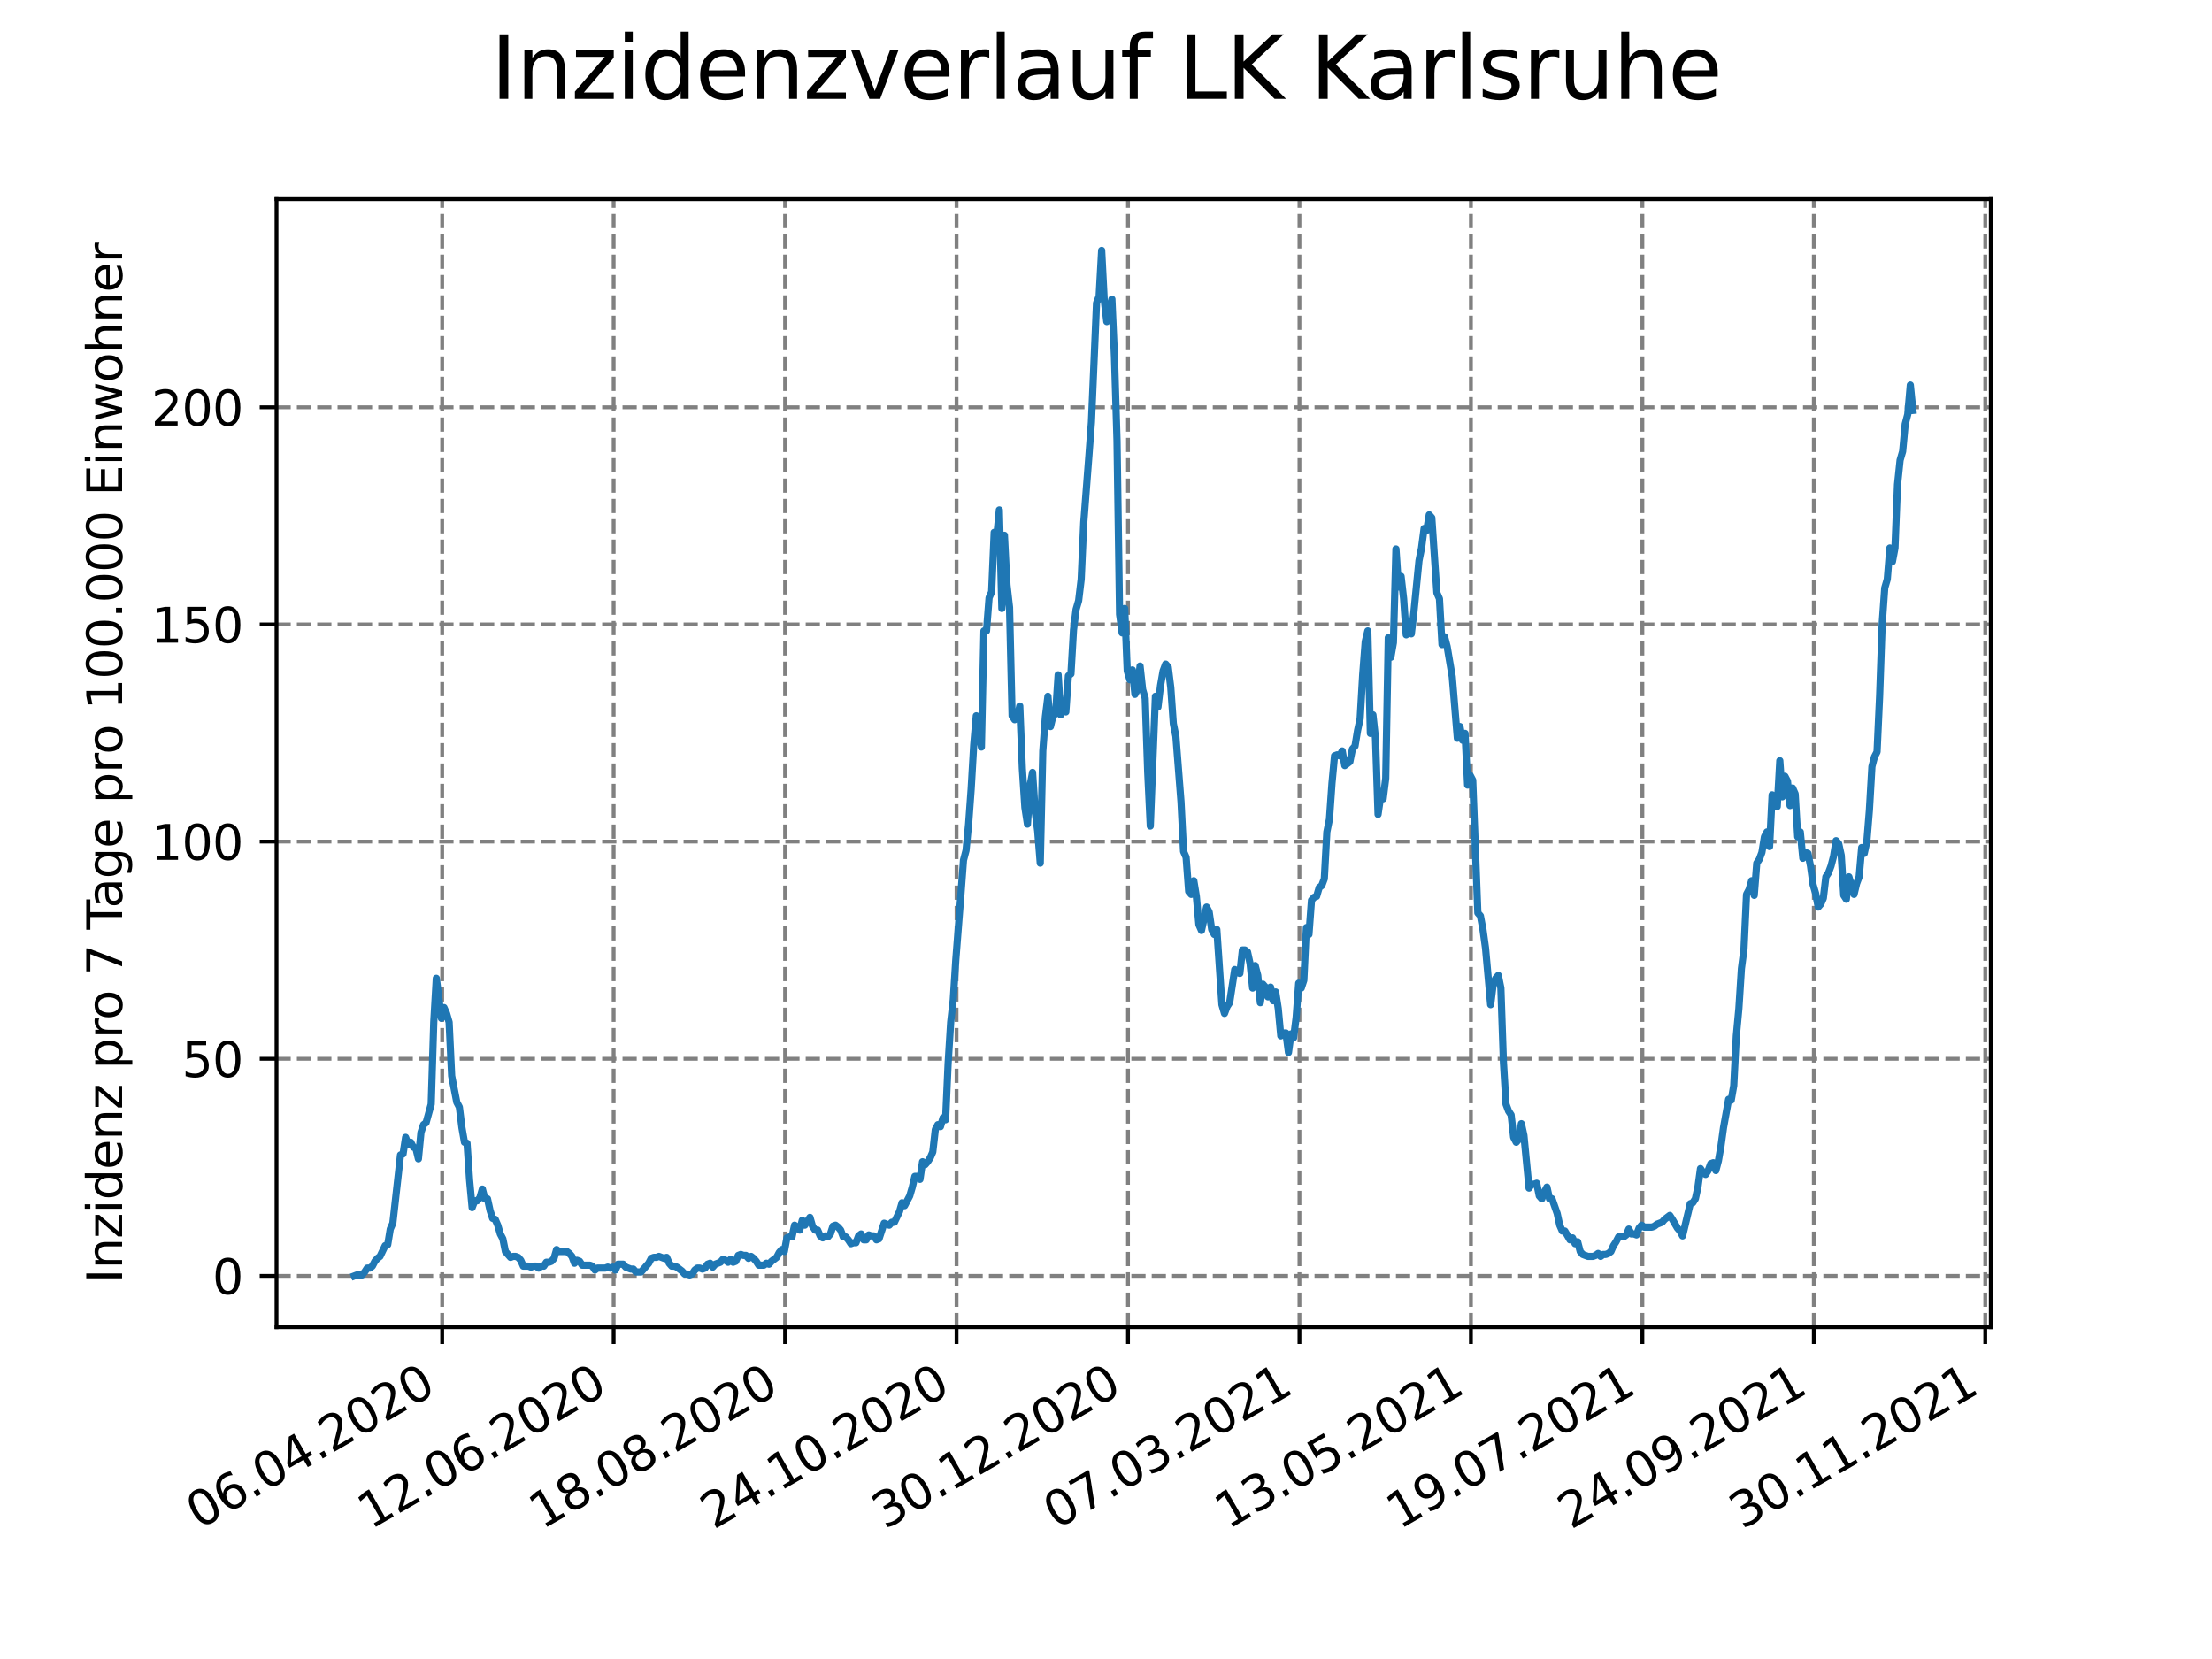 <?xml version="1.0" encoding="utf-8" standalone="no"?>
<!DOCTYPE svg PUBLIC "-//W3C//DTD SVG 1.1//EN"
  "http://www.w3.org/Graphics/SVG/1.1/DTD/svg11.dtd">
<svg height="345.6pt" version="1.1" viewBox="0 0 460.8 345.6" width="460.8pt" xmlns="http://www.w3.org/2000/svg" xmlns:xlink="http://www.w3.org/1999/xlink">
 <defs>
  <style type="text/css">*{stroke-linecap:butt;stroke-linejoin:round;}</style>
 </defs>
 <g id="figure_1">
  <g id="patch_1">
   <path d="M 0 345.6 
L 460.8 345.6 
L 460.8 0 
L 0 0 
z
" style="fill:#ffffff;"/>
  </g>
  <g id="axes_1">
   <g id="patch_2">
    <path d="M 57.6 276.48 
L 414.72 276.48 
L 414.72 41.472 
L 57.6 41.472 
z
" style="fill:#ffffff;"/>
   </g>
   <g id="matplotlib.axis_1">
    <g id="xtick_1">
     <g id="line2d_1">
      <path clip-path="url(#p8795c5d4c2)" d="M 92.113 276.48 
L 92.113 41.472 
" style="fill:none;stroke:#808080;stroke-dasharray:2.96,1.28;stroke-dashoffset:0;stroke-width:0.8;"/>
     </g>
     <g id="line2d_2">
      <defs>
       <path d="M 0 0 
L 0 3.5 
" id="m5d5e8dfdae" style="stroke:#000000;stroke-width:0.8;"/>
      </defs>
      <g>
       <use style="stroke:#000000;stroke-width:0.8;" x="92.113" xlink:href="#m5d5e8dfdae" y="276.48"/>
      </g>
     </g>
     <g id="text_1">
      <!-- 06.04.2020 -->
      <g transform="translate(41.488 318.689)rotate(-30)scale(0.1 -0.1)">
       <defs>
        <path d="M 2034 4250 
Q 1547 4250 1301 3770 
Q 1056 3291 1056 2328 
Q 1056 1369 1301 889 
Q 1547 409 2034 409 
Q 2525 409 2770 889 
Q 3016 1369 3016 2328 
Q 3016 3291 2770 3770 
Q 2525 4250 2034 4250 
z
M 2034 4750 
Q 2819 4750 3233 4129 
Q 3647 3509 3647 2328 
Q 3647 1150 3233 529 
Q 2819 -91 2034 -91 
Q 1250 -91 836 529 
Q 422 1150 422 2328 
Q 422 3509 836 4129 
Q 1250 4750 2034 4750 
z
" id="DejaVuSans-30" transform="scale(0.016)"/>
        <path d="M 2113 2584 
Q 1688 2584 1439 2293 
Q 1191 2003 1191 1497 
Q 1191 994 1439 701 
Q 1688 409 2113 409 
Q 2538 409 2786 701 
Q 3034 994 3034 1497 
Q 3034 2003 2786 2293 
Q 2538 2584 2113 2584 
z
M 3366 4563 
L 3366 3988 
Q 3128 4100 2886 4159 
Q 2644 4219 2406 4219 
Q 1781 4219 1451 3797 
Q 1122 3375 1075 2522 
Q 1259 2794 1537 2939 
Q 1816 3084 2150 3084 
Q 2853 3084 3261 2657 
Q 3669 2231 3669 1497 
Q 3669 778 3244 343 
Q 2819 -91 2113 -91 
Q 1303 -91 875 529 
Q 447 1150 447 2328 
Q 447 3434 972 4092 
Q 1497 4750 2381 4750 
Q 2619 4750 2861 4703 
Q 3103 4656 3366 4563 
z
" id="DejaVuSans-36" transform="scale(0.016)"/>
        <path d="M 684 794 
L 1344 794 
L 1344 0 
L 684 0 
L 684 794 
z
" id="DejaVuSans-2e" transform="scale(0.016)"/>
        <path d="M 2419 4116 
L 825 1625 
L 2419 1625 
L 2419 4116 
z
M 2253 4666 
L 3047 4666 
L 3047 1625 
L 3713 1625 
L 3713 1100 
L 3047 1100 
L 3047 0 
L 2419 0 
L 2419 1100 
L 313 1100 
L 313 1709 
L 2253 4666 
z
" id="DejaVuSans-34" transform="scale(0.016)"/>
        <path d="M 1228 531 
L 3431 531 
L 3431 0 
L 469 0 
L 469 531 
Q 828 903 1448 1529 
Q 2069 2156 2228 2338 
Q 2531 2678 2651 2914 
Q 2772 3150 2772 3378 
Q 2772 3750 2511 3984 
Q 2250 4219 1831 4219 
Q 1534 4219 1204 4116 
Q 875 4013 500 3803 
L 500 4441 
Q 881 4594 1212 4672 
Q 1544 4750 1819 4750 
Q 2544 4750 2975 4387 
Q 3406 4025 3406 3419 
Q 3406 3131 3298 2873 
Q 3191 2616 2906 2266 
Q 2828 2175 2409 1742 
Q 1991 1309 1228 531 
z
" id="DejaVuSans-32" transform="scale(0.016)"/>
       </defs>
       <use xlink:href="#DejaVuSans-30"/>
       <use x="63.623" xlink:href="#DejaVuSans-36"/>
       <use x="127.246" xlink:href="#DejaVuSans-2e"/>
       <use x="159.033" xlink:href="#DejaVuSans-30"/>
       <use x="222.656" xlink:href="#DejaVuSans-34"/>
       <use x="286.279" xlink:href="#DejaVuSans-2e"/>
       <use x="318.066" xlink:href="#DejaVuSans-32"/>
       <use x="381.689" xlink:href="#DejaVuSans-30"/>
       <use x="445.312" xlink:href="#DejaVuSans-32"/>
       <use x="508.936" xlink:href="#DejaVuSans-30"/>
      </g>
     </g>
    </g>
    <g id="xtick_2">
     <g id="line2d_3">
      <path clip-path="url(#p8795c5d4c2)" d="M 127.831 276.48 
L 127.831 41.472 
" style="fill:none;stroke:#808080;stroke-dasharray:2.96,1.28;stroke-dashoffset:0;stroke-width:0.8;"/>
     </g>
     <g id="line2d_4">
      <g>
       <use style="stroke:#000000;stroke-width:0.8;" x="127.831" xlink:href="#m5d5e8dfdae" y="276.48"/>
      </g>
     </g>
     <g id="text_2">
      <!-- 12.06.2020 -->
      <g transform="translate(77.206 318.689)rotate(-30)scale(0.1 -0.1)">
       <defs>
        <path d="M 794 531 
L 1825 531 
L 1825 4091 
L 703 3866 
L 703 4441 
L 1819 4666 
L 2450 4666 
L 2450 531 
L 3481 531 
L 3481 0 
L 794 0 
L 794 531 
z
" id="DejaVuSans-31" transform="scale(0.016)"/>
       </defs>
       <use xlink:href="#DejaVuSans-31"/>
       <use x="63.623" xlink:href="#DejaVuSans-32"/>
       <use x="127.246" xlink:href="#DejaVuSans-2e"/>
       <use x="159.033" xlink:href="#DejaVuSans-30"/>
       <use x="222.656" xlink:href="#DejaVuSans-36"/>
       <use x="286.279" xlink:href="#DejaVuSans-2e"/>
       <use x="318.066" xlink:href="#DejaVuSans-32"/>
       <use x="381.689" xlink:href="#DejaVuSans-30"/>
       <use x="445.312" xlink:href="#DejaVuSans-32"/>
       <use x="508.936" xlink:href="#DejaVuSans-30"/>
      </g>
     </g>
    </g>
    <g id="xtick_3">
     <g id="line2d_5">
      <path clip-path="url(#p8795c5d4c2)" d="M 163.548 276.48 
L 163.548 41.472 
" style="fill:none;stroke:#808080;stroke-dasharray:2.96,1.28;stroke-dashoffset:0;stroke-width:0.8;"/>
     </g>
     <g id="line2d_6">
      <g>
       <use style="stroke:#000000;stroke-width:0.8;" x="163.548" xlink:href="#m5d5e8dfdae" y="276.48"/>
      </g>
     </g>
     <g id="text_3">
      <!-- 18.08.2020 -->
      <g transform="translate(112.923 318.689)rotate(-30)scale(0.1 -0.1)">
       <defs>
        <path d="M 2034 2216 
Q 1584 2216 1326 1975 
Q 1069 1734 1069 1313 
Q 1069 891 1326 650 
Q 1584 409 2034 409 
Q 2484 409 2743 651 
Q 3003 894 3003 1313 
Q 3003 1734 2745 1975 
Q 2488 2216 2034 2216 
z
M 1403 2484 
Q 997 2584 770 2862 
Q 544 3141 544 3541 
Q 544 4100 942 4425 
Q 1341 4750 2034 4750 
Q 2731 4750 3128 4425 
Q 3525 4100 3525 3541 
Q 3525 3141 3298 2862 
Q 3072 2584 2669 2484 
Q 3125 2378 3379 2068 
Q 3634 1759 3634 1313 
Q 3634 634 3220 271 
Q 2806 -91 2034 -91 
Q 1263 -91 848 271 
Q 434 634 434 1313 
Q 434 1759 690 2068 
Q 947 2378 1403 2484 
z
M 1172 3481 
Q 1172 3119 1398 2916 
Q 1625 2713 2034 2713 
Q 2441 2713 2670 2916 
Q 2900 3119 2900 3481 
Q 2900 3844 2670 4047 
Q 2441 4250 2034 4250 
Q 1625 4250 1398 4047 
Q 1172 3844 1172 3481 
z
" id="DejaVuSans-38" transform="scale(0.016)"/>
       </defs>
       <use xlink:href="#DejaVuSans-31"/>
       <use x="63.623" xlink:href="#DejaVuSans-38"/>
       <use x="127.246" xlink:href="#DejaVuSans-2e"/>
       <use x="159.033" xlink:href="#DejaVuSans-30"/>
       <use x="222.656" xlink:href="#DejaVuSans-38"/>
       <use x="286.279" xlink:href="#DejaVuSans-2e"/>
       <use x="318.066" xlink:href="#DejaVuSans-32"/>
       <use x="381.689" xlink:href="#DejaVuSans-30"/>
       <use x="445.312" xlink:href="#DejaVuSans-32"/>
       <use x="508.936" xlink:href="#DejaVuSans-30"/>
      </g>
     </g>
    </g>
    <g id="xtick_4">
     <g id="line2d_7">
      <path clip-path="url(#p8795c5d4c2)" d="M 199.265 276.48 
L 199.265 41.472 
" style="fill:none;stroke:#808080;stroke-dasharray:2.96,1.28;stroke-dashoffset:0;stroke-width:0.8;"/>
     </g>
     <g id="line2d_8">
      <g>
       <use style="stroke:#000000;stroke-width:0.8;" x="199.265" xlink:href="#m5d5e8dfdae" y="276.48"/>
      </g>
     </g>
     <g id="text_4">
      <!-- 24.10.2020 -->
      <g transform="translate(148.64 318.689)rotate(-30)scale(0.1 -0.1)">
       <use xlink:href="#DejaVuSans-32"/>
       <use x="63.623" xlink:href="#DejaVuSans-34"/>
       <use x="127.246" xlink:href="#DejaVuSans-2e"/>
       <use x="159.033" xlink:href="#DejaVuSans-31"/>
       <use x="222.656" xlink:href="#DejaVuSans-30"/>
       <use x="286.279" xlink:href="#DejaVuSans-2e"/>
       <use x="318.066" xlink:href="#DejaVuSans-32"/>
       <use x="381.689" xlink:href="#DejaVuSans-30"/>
       <use x="445.312" xlink:href="#DejaVuSans-32"/>
       <use x="508.936" xlink:href="#DejaVuSans-30"/>
      </g>
     </g>
    </g>
    <g id="xtick_5">
     <g id="line2d_9">
      <path clip-path="url(#p8795c5d4c2)" d="M 234.983 276.48 
L 234.983 41.472 
" style="fill:none;stroke:#808080;stroke-dasharray:2.96,1.28;stroke-dashoffset:0;stroke-width:0.8;"/>
     </g>
     <g id="line2d_10">
      <g>
       <use style="stroke:#000000;stroke-width:0.8;" x="234.983" xlink:href="#m5d5e8dfdae" y="276.48"/>
      </g>
     </g>
     <g id="text_5">
      <!-- 30.12.2020 -->
      <g transform="translate(184.358 318.689)rotate(-30)scale(0.1 -0.1)">
       <defs>
        <path d="M 2597 2516 
Q 3050 2419 3304 2112 
Q 3559 1806 3559 1356 
Q 3559 666 3084 287 
Q 2609 -91 1734 -91 
Q 1441 -91 1130 -33 
Q 819 25 488 141 
L 488 750 
Q 750 597 1062 519 
Q 1375 441 1716 441 
Q 2309 441 2620 675 
Q 2931 909 2931 1356 
Q 2931 1769 2642 2001 
Q 2353 2234 1838 2234 
L 1294 2234 
L 1294 2753 
L 1863 2753 
Q 2328 2753 2575 2939 
Q 2822 3125 2822 3475 
Q 2822 3834 2567 4026 
Q 2313 4219 1838 4219 
Q 1578 4219 1281 4162 
Q 984 4106 628 3988 
L 628 4550 
Q 988 4650 1302 4700 
Q 1616 4750 1894 4750 
Q 2613 4750 3031 4423 
Q 3450 4097 3450 3541 
Q 3450 3153 3228 2886 
Q 3006 2619 2597 2516 
z
" id="DejaVuSans-33" transform="scale(0.016)"/>
       </defs>
       <use xlink:href="#DejaVuSans-33"/>
       <use x="63.623" xlink:href="#DejaVuSans-30"/>
       <use x="127.246" xlink:href="#DejaVuSans-2e"/>
       <use x="159.033" xlink:href="#DejaVuSans-31"/>
       <use x="222.656" xlink:href="#DejaVuSans-32"/>
       <use x="286.279" xlink:href="#DejaVuSans-2e"/>
       <use x="318.066" xlink:href="#DejaVuSans-32"/>
       <use x="381.689" xlink:href="#DejaVuSans-30"/>
       <use x="445.312" xlink:href="#DejaVuSans-32"/>
       <use x="508.936" xlink:href="#DejaVuSans-30"/>
      </g>
     </g>
    </g>
    <g id="xtick_6">
     <g id="line2d_11">
      <path clip-path="url(#p8795c5d4c2)" d="M 270.7 276.48 
L 270.7 41.472 
" style="fill:none;stroke:#808080;stroke-dasharray:2.96,1.28;stroke-dashoffset:0;stroke-width:0.8;"/>
     </g>
     <g id="line2d_12">
      <g>
       <use style="stroke:#000000;stroke-width:0.8;" x="270.7" xlink:href="#m5d5e8dfdae" y="276.48"/>
      </g>
     </g>
     <g id="text_6">
      <!-- 07.03.2021 -->
      <g transform="translate(220.075 318.689)rotate(-30)scale(0.1 -0.1)">
       <defs>
        <path d="M 525 4666 
L 3525 4666 
L 3525 4397 
L 1831 0 
L 1172 0 
L 2766 4134 
L 525 4134 
L 525 4666 
z
" id="DejaVuSans-37" transform="scale(0.016)"/>
       </defs>
       <use xlink:href="#DejaVuSans-30"/>
       <use x="63.623" xlink:href="#DejaVuSans-37"/>
       <use x="127.246" xlink:href="#DejaVuSans-2e"/>
       <use x="159.033" xlink:href="#DejaVuSans-30"/>
       <use x="222.656" xlink:href="#DejaVuSans-33"/>
       <use x="286.279" xlink:href="#DejaVuSans-2e"/>
       <use x="318.066" xlink:href="#DejaVuSans-32"/>
       <use x="381.689" xlink:href="#DejaVuSans-30"/>
       <use x="445.312" xlink:href="#DejaVuSans-32"/>
       <use x="508.936" xlink:href="#DejaVuSans-31"/>
      </g>
     </g>
    </g>
    <g id="xtick_7">
     <g id="line2d_13">
      <path clip-path="url(#p8795c5d4c2)" d="M 306.417 276.48 
L 306.417 41.472 
" style="fill:none;stroke:#808080;stroke-dasharray:2.96,1.28;stroke-dashoffset:0;stroke-width:0.8;"/>
     </g>
     <g id="line2d_14">
      <g>
       <use style="stroke:#000000;stroke-width:0.8;" x="306.417" xlink:href="#m5d5e8dfdae" y="276.48"/>
      </g>
     </g>
     <g id="text_7">
      <!-- 13.05.2021 -->
      <g transform="translate(255.792 318.689)rotate(-30)scale(0.1 -0.1)">
       <defs>
        <path d="M 691 4666 
L 3169 4666 
L 3169 4134 
L 1269 4134 
L 1269 2991 
Q 1406 3038 1543 3061 
Q 1681 3084 1819 3084 
Q 2600 3084 3056 2656 
Q 3513 2228 3513 1497 
Q 3513 744 3044 326 
Q 2575 -91 1722 -91 
Q 1428 -91 1123 -41 
Q 819 9 494 109 
L 494 744 
Q 775 591 1075 516 
Q 1375 441 1709 441 
Q 2250 441 2565 725 
Q 2881 1009 2881 1497 
Q 2881 1984 2565 2268 
Q 2250 2553 1709 2553 
Q 1456 2553 1204 2497 
Q 953 2441 691 2322 
L 691 4666 
z
" id="DejaVuSans-35" transform="scale(0.016)"/>
       </defs>
       <use xlink:href="#DejaVuSans-31"/>
       <use x="63.623" xlink:href="#DejaVuSans-33"/>
       <use x="127.246" xlink:href="#DejaVuSans-2e"/>
       <use x="159.033" xlink:href="#DejaVuSans-30"/>
       <use x="222.656" xlink:href="#DejaVuSans-35"/>
       <use x="286.279" xlink:href="#DejaVuSans-2e"/>
       <use x="318.066" xlink:href="#DejaVuSans-32"/>
       <use x="381.689" xlink:href="#DejaVuSans-30"/>
       <use x="445.312" xlink:href="#DejaVuSans-32"/>
       <use x="508.936" xlink:href="#DejaVuSans-31"/>
      </g>
     </g>
    </g>
    <g id="xtick_8">
     <g id="line2d_15">
      <path clip-path="url(#p8795c5d4c2)" d="M 342.135 276.48 
L 342.135 41.472 
" style="fill:none;stroke:#808080;stroke-dasharray:2.96,1.28;stroke-dashoffset:0;stroke-width:0.8;"/>
     </g>
     <g id="line2d_16">
      <g>
       <use style="stroke:#000000;stroke-width:0.8;" x="342.135" xlink:href="#m5d5e8dfdae" y="276.48"/>
      </g>
     </g>
     <g id="text_8">
      <!-- 19.07.2021 -->
      <g transform="translate(291.51 318.689)rotate(-30)scale(0.1 -0.1)">
       <defs>
        <path d="M 703 97 
L 703 672 
Q 941 559 1184 500 
Q 1428 441 1663 441 
Q 2288 441 2617 861 
Q 2947 1281 2994 2138 
Q 2813 1869 2534 1725 
Q 2256 1581 1919 1581 
Q 1219 1581 811 2004 
Q 403 2428 403 3163 
Q 403 3881 828 4315 
Q 1253 4750 1959 4750 
Q 2769 4750 3195 4129 
Q 3622 3509 3622 2328 
Q 3622 1225 3098 567 
Q 2575 -91 1691 -91 
Q 1453 -91 1209 -44 
Q 966 3 703 97 
z
M 1959 2075 
Q 2384 2075 2632 2365 
Q 2881 2656 2881 3163 
Q 2881 3666 2632 3958 
Q 2384 4250 1959 4250 
Q 1534 4250 1286 3958 
Q 1038 3666 1038 3163 
Q 1038 2656 1286 2365 
Q 1534 2075 1959 2075 
z
" id="DejaVuSans-39" transform="scale(0.016)"/>
       </defs>
       <use xlink:href="#DejaVuSans-31"/>
       <use x="63.623" xlink:href="#DejaVuSans-39"/>
       <use x="127.246" xlink:href="#DejaVuSans-2e"/>
       <use x="159.033" xlink:href="#DejaVuSans-30"/>
       <use x="222.656" xlink:href="#DejaVuSans-37"/>
       <use x="286.279" xlink:href="#DejaVuSans-2e"/>
       <use x="318.066" xlink:href="#DejaVuSans-32"/>
       <use x="381.689" xlink:href="#DejaVuSans-30"/>
       <use x="445.312" xlink:href="#DejaVuSans-32"/>
       <use x="508.936" xlink:href="#DejaVuSans-31"/>
      </g>
     </g>
    </g>
    <g id="xtick_9">
     <g id="line2d_17">
      <path clip-path="url(#p8795c5d4c2)" d="M 377.852 276.48 
L 377.852 41.472 
" style="fill:none;stroke:#808080;stroke-dasharray:2.96,1.28;stroke-dashoffset:0;stroke-width:0.8;"/>
     </g>
     <g id="line2d_18">
      <g>
       <use style="stroke:#000000;stroke-width:0.8;" x="377.852" xlink:href="#m5d5e8dfdae" y="276.48"/>
      </g>
     </g>
     <g id="text_9">
      <!-- 24.09.2021 -->
      <g transform="translate(327.227 318.689)rotate(-30)scale(0.1 -0.1)">
       <use xlink:href="#DejaVuSans-32"/>
       <use x="63.623" xlink:href="#DejaVuSans-34"/>
       <use x="127.246" xlink:href="#DejaVuSans-2e"/>
       <use x="159.033" xlink:href="#DejaVuSans-30"/>
       <use x="222.656" xlink:href="#DejaVuSans-39"/>
       <use x="286.279" xlink:href="#DejaVuSans-2e"/>
       <use x="318.066" xlink:href="#DejaVuSans-32"/>
       <use x="381.689" xlink:href="#DejaVuSans-30"/>
       <use x="445.312" xlink:href="#DejaVuSans-32"/>
       <use x="508.936" xlink:href="#DejaVuSans-31"/>
      </g>
     </g>
    </g>
    <g id="xtick_10">
     <g id="line2d_19">
      <path clip-path="url(#p8795c5d4c2)" d="M 413.569 276.48 
L 413.569 41.472 
" style="fill:none;stroke:#808080;stroke-dasharray:2.96,1.28;stroke-dashoffset:0;stroke-width:0.8;"/>
     </g>
     <g id="line2d_20">
      <g>
       <use style="stroke:#000000;stroke-width:0.8;" x="413.569" xlink:href="#m5d5e8dfdae" y="276.48"/>
      </g>
     </g>
     <g id="text_10">
      <!-- 30.11.2021 -->
      <g transform="translate(362.944 318.689)rotate(-30)scale(0.1 -0.1)">
       <use xlink:href="#DejaVuSans-33"/>
       <use x="63.623" xlink:href="#DejaVuSans-30"/>
       <use x="127.246" xlink:href="#DejaVuSans-2e"/>
       <use x="159.033" xlink:href="#DejaVuSans-31"/>
       <use x="222.656" xlink:href="#DejaVuSans-31"/>
       <use x="286.279" xlink:href="#DejaVuSans-2e"/>
       <use x="318.066" xlink:href="#DejaVuSans-32"/>
       <use x="381.689" xlink:href="#DejaVuSans-30"/>
       <use x="445.312" xlink:href="#DejaVuSans-32"/>
       <use x="508.936" xlink:href="#DejaVuSans-31"/>
      </g>
     </g>
    </g>
   </g>
   <g id="matplotlib.axis_2">
    <g id="ytick_1">
     <g id="line2d_21">
      <path clip-path="url(#p8795c5d4c2)" d="M 57.6 265.798 
L 414.72 265.798 
" style="fill:none;stroke:#808080;stroke-dasharray:2.96,1.28;stroke-dashoffset:0;stroke-width:0.8;"/>
     </g>
     <g id="line2d_22">
      <defs>
       <path d="M 0 0 
L -3.5 0 
" id="m67e1649c8e" style="stroke:#000000;stroke-width:0.8;"/>
      </defs>
      <g>
       <use style="stroke:#000000;stroke-width:0.8;" x="57.6" xlink:href="#m67e1649c8e" y="265.798"/>
      </g>
     </g>
     <g id="text_11">
      <!-- 0 -->
      <g transform="translate(44.237 269.597)scale(0.1 -0.1)">
       <use xlink:href="#DejaVuSans-30"/>
      </g>
     </g>
    </g>
    <g id="ytick_2">
     <g id="line2d_23">
      <path clip-path="url(#p8795c5d4c2)" d="M 57.6 220.559 
L 414.72 220.559 
" style="fill:none;stroke:#808080;stroke-dasharray:2.96,1.28;stroke-dashoffset:0;stroke-width:0.8;"/>
     </g>
     <g id="line2d_24">
      <g>
       <use style="stroke:#000000;stroke-width:0.8;" x="57.6" xlink:href="#m67e1649c8e" y="220.559"/>
      </g>
     </g>
     <g id="text_12">
      <!-- 50 -->
      <g transform="translate(37.875 224.358)scale(0.1 -0.1)">
       <use xlink:href="#DejaVuSans-35"/>
       <use x="63.623" xlink:href="#DejaVuSans-30"/>
      </g>
     </g>
    </g>
    <g id="ytick_3">
     <g id="line2d_25">
      <path clip-path="url(#p8795c5d4c2)" d="M 57.6 175.319 
L 414.72 175.319 
" style="fill:none;stroke:#808080;stroke-dasharray:2.96,1.28;stroke-dashoffset:0;stroke-width:0.8;"/>
     </g>
     <g id="line2d_26">
      <g>
       <use style="stroke:#000000;stroke-width:0.8;" x="57.6" xlink:href="#m67e1649c8e" y="175.319"/>
      </g>
     </g>
     <g id="text_13">
      <!-- 100 -->
      <g transform="translate(31.512 179.118)scale(0.1 -0.1)">
       <use xlink:href="#DejaVuSans-31"/>
       <use x="63.623" xlink:href="#DejaVuSans-30"/>
       <use x="127.246" xlink:href="#DejaVuSans-30"/>
      </g>
     </g>
    </g>
    <g id="ytick_4">
     <g id="line2d_27">
      <path clip-path="url(#p8795c5d4c2)" d="M 57.6 130.08 
L 414.72 130.08 
" style="fill:none;stroke:#808080;stroke-dasharray:2.96,1.28;stroke-dashoffset:0;stroke-width:0.8;"/>
     </g>
     <g id="line2d_28">
      <g>
       <use style="stroke:#000000;stroke-width:0.8;" x="57.6" xlink:href="#m67e1649c8e" y="130.08"/>
      </g>
     </g>
     <g id="text_14">
      <!-- 150 -->
      <g transform="translate(31.512 133.879)scale(0.1 -0.1)">
       <use xlink:href="#DejaVuSans-31"/>
       <use x="63.623" xlink:href="#DejaVuSans-35"/>
       <use x="127.246" xlink:href="#DejaVuSans-30"/>
      </g>
     </g>
    </g>
    <g id="ytick_5">
     <g id="line2d_29">
      <path clip-path="url(#p8795c5d4c2)" d="M 57.6 84.841 
L 414.72 84.841 
" style="fill:none;stroke:#808080;stroke-dasharray:2.96,1.28;stroke-dashoffset:0;stroke-width:0.8;"/>
     </g>
     <g id="line2d_30">
      <g>
       <use style="stroke:#000000;stroke-width:0.8;" x="57.6" xlink:href="#m67e1649c8e" y="84.841"/>
      </g>
     </g>
     <g id="text_15">
      <!-- 200 -->
      <g transform="translate(31.512 88.64)scale(0.1 -0.1)">
       <use xlink:href="#DejaVuSans-32"/>
       <use x="63.623" xlink:href="#DejaVuSans-30"/>
       <use x="127.246" xlink:href="#DejaVuSans-30"/>
      </g>
     </g>
    </g>
    <g id="text_16">
     <!-- Inzidenz pro 7 Tage pro 100.000 Einwohner -->
     <g transform="translate(25.433 267.301)rotate(-90)scale(0.1 -0.1)">
      <defs>
       <path d="M 628 4666 
L 1259 4666 
L 1259 0 
L 628 0 
L 628 4666 
z
" id="DejaVuSans-49" transform="scale(0.016)"/>
       <path d="M 3513 2113 
L 3513 0 
L 2938 0 
L 2938 2094 
Q 2938 2591 2744 2837 
Q 2550 3084 2163 3084 
Q 1697 3084 1428 2787 
Q 1159 2491 1159 1978 
L 1159 0 
L 581 0 
L 581 3500 
L 1159 3500 
L 1159 2956 
Q 1366 3272 1645 3428 
Q 1925 3584 2291 3584 
Q 2894 3584 3203 3211 
Q 3513 2838 3513 2113 
z
" id="DejaVuSans-6e" transform="scale(0.016)"/>
       <path d="M 353 3500 
L 3084 3500 
L 3084 2975 
L 922 459 
L 3084 459 
L 3084 0 
L 275 0 
L 275 525 
L 2438 3041 
L 353 3041 
L 353 3500 
z
" id="DejaVuSans-7a" transform="scale(0.016)"/>
       <path d="M 603 3500 
L 1178 3500 
L 1178 0 
L 603 0 
L 603 3500 
z
M 603 4863 
L 1178 4863 
L 1178 4134 
L 603 4134 
L 603 4863 
z
" id="DejaVuSans-69" transform="scale(0.016)"/>
       <path d="M 2906 2969 
L 2906 4863 
L 3481 4863 
L 3481 0 
L 2906 0 
L 2906 525 
Q 2725 213 2448 61 
Q 2172 -91 1784 -91 
Q 1150 -91 751 415 
Q 353 922 353 1747 
Q 353 2572 751 3078 
Q 1150 3584 1784 3584 
Q 2172 3584 2448 3432 
Q 2725 3281 2906 2969 
z
M 947 1747 
Q 947 1113 1208 752 
Q 1469 391 1925 391 
Q 2381 391 2643 752 
Q 2906 1113 2906 1747 
Q 2906 2381 2643 2742 
Q 2381 3103 1925 3103 
Q 1469 3103 1208 2742 
Q 947 2381 947 1747 
z
" id="DejaVuSans-64" transform="scale(0.016)"/>
       <path d="M 3597 1894 
L 3597 1613 
L 953 1613 
Q 991 1019 1311 708 
Q 1631 397 2203 397 
Q 2534 397 2845 478 
Q 3156 559 3463 722 
L 3463 178 
Q 3153 47 2828 -22 
Q 2503 -91 2169 -91 
Q 1331 -91 842 396 
Q 353 884 353 1716 
Q 353 2575 817 3079 
Q 1281 3584 2069 3584 
Q 2775 3584 3186 3129 
Q 3597 2675 3597 1894 
z
M 3022 2063 
Q 3016 2534 2758 2815 
Q 2500 3097 2075 3097 
Q 1594 3097 1305 2825 
Q 1016 2553 972 2059 
L 3022 2063 
z
" id="DejaVuSans-65" transform="scale(0.016)"/>
       <path id="DejaVuSans-20" transform="scale(0.016)"/>
       <path d="M 1159 525 
L 1159 -1331 
L 581 -1331 
L 581 3500 
L 1159 3500 
L 1159 2969 
Q 1341 3281 1617 3432 
Q 1894 3584 2278 3584 
Q 2916 3584 3314 3078 
Q 3713 2572 3713 1747 
Q 3713 922 3314 415 
Q 2916 -91 2278 -91 
Q 1894 -91 1617 61 
Q 1341 213 1159 525 
z
M 3116 1747 
Q 3116 2381 2855 2742 
Q 2594 3103 2138 3103 
Q 1681 3103 1420 2742 
Q 1159 2381 1159 1747 
Q 1159 1113 1420 752 
Q 1681 391 2138 391 
Q 2594 391 2855 752 
Q 3116 1113 3116 1747 
z
" id="DejaVuSans-70" transform="scale(0.016)"/>
       <path d="M 2631 2963 
Q 2534 3019 2420 3045 
Q 2306 3072 2169 3072 
Q 1681 3072 1420 2755 
Q 1159 2438 1159 1844 
L 1159 0 
L 581 0 
L 581 3500 
L 1159 3500 
L 1159 2956 
Q 1341 3275 1631 3429 
Q 1922 3584 2338 3584 
Q 2397 3584 2469 3576 
Q 2541 3569 2628 3553 
L 2631 2963 
z
" id="DejaVuSans-72" transform="scale(0.016)"/>
       <path d="M 1959 3097 
Q 1497 3097 1228 2736 
Q 959 2375 959 1747 
Q 959 1119 1226 758 
Q 1494 397 1959 397 
Q 2419 397 2687 759 
Q 2956 1122 2956 1747 
Q 2956 2369 2687 2733 
Q 2419 3097 1959 3097 
z
M 1959 3584 
Q 2709 3584 3137 3096 
Q 3566 2609 3566 1747 
Q 3566 888 3137 398 
Q 2709 -91 1959 -91 
Q 1206 -91 779 398 
Q 353 888 353 1747 
Q 353 2609 779 3096 
Q 1206 3584 1959 3584 
z
" id="DejaVuSans-6f" transform="scale(0.016)"/>
       <path d="M -19 4666 
L 3928 4666 
L 3928 4134 
L 2272 4134 
L 2272 0 
L 1638 0 
L 1638 4134 
L -19 4134 
L -19 4666 
z
" id="DejaVuSans-54" transform="scale(0.016)"/>
       <path d="M 2194 1759 
Q 1497 1759 1228 1600 
Q 959 1441 959 1056 
Q 959 750 1161 570 
Q 1363 391 1709 391 
Q 2188 391 2477 730 
Q 2766 1069 2766 1631 
L 2766 1759 
L 2194 1759 
z
M 3341 1997 
L 3341 0 
L 2766 0 
L 2766 531 
Q 2569 213 2275 61 
Q 1981 -91 1556 -91 
Q 1019 -91 701 211 
Q 384 513 384 1019 
Q 384 1609 779 1909 
Q 1175 2209 1959 2209 
L 2766 2209 
L 2766 2266 
Q 2766 2663 2505 2880 
Q 2244 3097 1772 3097 
Q 1472 3097 1187 3025 
Q 903 2953 641 2809 
L 641 3341 
Q 956 3463 1253 3523 
Q 1550 3584 1831 3584 
Q 2591 3584 2966 3190 
Q 3341 2797 3341 1997 
z
" id="DejaVuSans-61" transform="scale(0.016)"/>
       <path d="M 2906 1791 
Q 2906 2416 2648 2759 
Q 2391 3103 1925 3103 
Q 1463 3103 1205 2759 
Q 947 2416 947 1791 
Q 947 1169 1205 825 
Q 1463 481 1925 481 
Q 2391 481 2648 825 
Q 2906 1169 2906 1791 
z
M 3481 434 
Q 3481 -459 3084 -895 
Q 2688 -1331 1869 -1331 
Q 1566 -1331 1297 -1286 
Q 1028 -1241 775 -1147 
L 775 -588 
Q 1028 -725 1275 -790 
Q 1522 -856 1778 -856 
Q 2344 -856 2625 -561 
Q 2906 -266 2906 331 
L 2906 616 
Q 2728 306 2450 153 
Q 2172 0 1784 0 
Q 1141 0 747 490 
Q 353 981 353 1791 
Q 353 2603 747 3093 
Q 1141 3584 1784 3584 
Q 2172 3584 2450 3431 
Q 2728 3278 2906 2969 
L 2906 3500 
L 3481 3500 
L 3481 434 
z
" id="DejaVuSans-67" transform="scale(0.016)"/>
       <path d="M 628 4666 
L 3578 4666 
L 3578 4134 
L 1259 4134 
L 1259 2753 
L 3481 2753 
L 3481 2222 
L 1259 2222 
L 1259 531 
L 3634 531 
L 3634 0 
L 628 0 
L 628 4666 
z
" id="DejaVuSans-45" transform="scale(0.016)"/>
       <path d="M 269 3500 
L 844 3500 
L 1563 769 
L 2278 3500 
L 2956 3500 
L 3675 769 
L 4391 3500 
L 4966 3500 
L 4050 0 
L 3372 0 
L 2619 2869 
L 1863 0 
L 1184 0 
L 269 3500 
z
" id="DejaVuSans-77" transform="scale(0.016)"/>
       <path d="M 3513 2113 
L 3513 0 
L 2938 0 
L 2938 2094 
Q 2938 2591 2744 2837 
Q 2550 3084 2163 3084 
Q 1697 3084 1428 2787 
Q 1159 2491 1159 1978 
L 1159 0 
L 581 0 
L 581 4863 
L 1159 4863 
L 1159 2956 
Q 1366 3272 1645 3428 
Q 1925 3584 2291 3584 
Q 2894 3584 3203 3211 
Q 3513 2838 3513 2113 
z
" id="DejaVuSans-68" transform="scale(0.016)"/>
      </defs>
      <use xlink:href="#DejaVuSans-49"/>
      <use x="29.492" xlink:href="#DejaVuSans-6e"/>
      <use x="92.871" xlink:href="#DejaVuSans-7a"/>
      <use x="145.361" xlink:href="#DejaVuSans-69"/>
      <use x="173.145" xlink:href="#DejaVuSans-64"/>
      <use x="236.621" xlink:href="#DejaVuSans-65"/>
      <use x="298.145" xlink:href="#DejaVuSans-6e"/>
      <use x="361.523" xlink:href="#DejaVuSans-7a"/>
      <use x="414.014" xlink:href="#DejaVuSans-20"/>
      <use x="445.801" xlink:href="#DejaVuSans-70"/>
      <use x="509.277" xlink:href="#DejaVuSans-72"/>
      <use x="548.141" xlink:href="#DejaVuSans-6f"/>
      <use x="609.322" xlink:href="#DejaVuSans-20"/>
      <use x="641.109" xlink:href="#DejaVuSans-37"/>
      <use x="704.732" xlink:href="#DejaVuSans-20"/>
      <use x="736.52" xlink:href="#DejaVuSans-54"/>
      <use x="781.104" xlink:href="#DejaVuSans-61"/>
      <use x="842.383" xlink:href="#DejaVuSans-67"/>
      <use x="905.859" xlink:href="#DejaVuSans-65"/>
      <use x="967.383" xlink:href="#DejaVuSans-20"/>
      <use x="999.17" xlink:href="#DejaVuSans-70"/>
      <use x="1062.646" xlink:href="#DejaVuSans-72"/>
      <use x="1101.51" xlink:href="#DejaVuSans-6f"/>
      <use x="1162.691" xlink:href="#DejaVuSans-20"/>
      <use x="1194.479" xlink:href="#DejaVuSans-31"/>
      <use x="1258.102" xlink:href="#DejaVuSans-30"/>
      <use x="1321.725" xlink:href="#DejaVuSans-30"/>
      <use x="1385.348" xlink:href="#DejaVuSans-2e"/>
      <use x="1417.135" xlink:href="#DejaVuSans-30"/>
      <use x="1480.758" xlink:href="#DejaVuSans-30"/>
      <use x="1544.381" xlink:href="#DejaVuSans-30"/>
      <use x="1608.004" xlink:href="#DejaVuSans-20"/>
      <use x="1639.791" xlink:href="#DejaVuSans-45"/>
      <use x="1702.975" xlink:href="#DejaVuSans-69"/>
      <use x="1730.758" xlink:href="#DejaVuSans-6e"/>
      <use x="1794.137" xlink:href="#DejaVuSans-77"/>
      <use x="1875.924" xlink:href="#DejaVuSans-6f"/>
      <use x="1937.105" xlink:href="#DejaVuSans-68"/>
      <use x="2000.484" xlink:href="#DejaVuSans-6e"/>
      <use x="2063.863" xlink:href="#DejaVuSans-65"/>
      <use x="2125.387" xlink:href="#DejaVuSans-72"/>
     </g>
    </g>
   </g>
   <g id="line2d_31">
    <path clip-path="url(#p8795c5d4c2)" d="M 73.833 265.798 
L 74.366 265.595 
L 75.432 265.595 
L 75.965 264.985 
L 76.498 264.172 
L 77.031 264.172 
L 77.564 263.765 
L 78.097 262.749 
L 78.631 262.139 
L 79.164 261.732 
L 80.23 259.496 
L 80.763 259.293 
L 81.296 256.041 
L 81.829 254.821 
L 83.428 240.592 
L 83.962 240.388 
L 84.495 236.933 
L 85.028 238.355 
L 85.561 237.949 
L 86.094 238.965 
L 86.627 239.169 
L 87.16 241.405 
L 87.693 235.916 
L 88.226 234.29 
L 88.759 233.883 
L 89.826 230.021 
L 90.359 212.946 
L 90.892 203.798 
L 91.958 212.133 
L 92.491 209.897 
L 93.024 211.116 
L 93.557 212.946 
L 94.09 224.126 
L 95.157 229.615 
L 95.69 230.631 
L 96.223 234.9 
L 96.756 237.949 
L 97.289 238.152 
L 97.822 245.877 
L 98.355 251.568 
L 98.888 250.146 
L 99.421 250.146 
L 99.954 249.536 
L 100.487 247.706 
L 101.021 249.739 
L 101.554 249.739 
L 102.087 252.178 
L 102.62 253.805 
L 103.153 254.008 
L 103.686 255.227 
L 104.219 257.057 
L 104.752 258.073 
L 105.285 260.716 
L 106.351 261.936 
L 106.885 261.732 
L 107.418 261.732 
L 107.951 261.936 
L 108.484 262.545 
L 109.017 263.765 
L 110.083 263.765 
L 110.616 263.968 
L 111.149 263.765 
L 111.682 263.765 
L 112.216 264.172 
L 112.749 263.765 
L 113.282 263.765 
L 113.815 262.952 
L 114.348 262.952 
L 114.881 262.749 
L 115.414 262.139 
L 115.947 260.309 
L 116.48 260.716 
L 118.08 260.716 
L 118.613 261.122 
L 119.146 261.732 
L 119.679 263.155 
L 120.212 262.545 
L 120.745 262.749 
L 121.278 263.562 
L 122.877 263.562 
L 123.411 263.765 
L 123.944 264.578 
L 124.477 264.172 
L 126.076 264.172 
L 126.609 263.968 
L 127.142 264.172 
L 127.675 263.968 
L 128.208 264.578 
L 128.741 263.358 
L 129.808 263.358 
L 130.341 263.968 
L 131.407 264.375 
L 131.94 264.375 
L 132.473 264.985 
L 133.539 264.985 
L 135.139 263.155 
L 135.672 262.139 
L 136.205 261.936 
L 136.738 261.936 
L 137.271 261.732 
L 138.337 262.139 
L 138.87 261.936 
L 139.403 263.155 
L 139.936 263.765 
L 140.47 263.765 
L 141.003 263.968 
L 142.069 264.781 
L 142.602 265.391 
L 143.135 265.391 
L 143.668 265.595 
L 144.201 265.391 
L 144.734 264.578 
L 145.267 264.172 
L 145.8 264.172 
L 146.334 264.375 
L 146.867 264.172 
L 147.4 263.358 
L 147.933 263.155 
L 148.466 263.968 
L 148.999 263.358 
L 150.065 262.952 
L 150.598 262.342 
L 151.131 262.545 
L 151.665 262.952 
L 152.198 262.342 
L 152.731 262.952 
L 153.264 262.749 
L 153.797 261.529 
L 154.33 261.326 
L 154.863 261.529 
L 155.396 261.529 
L 155.929 262.139 
L 156.462 261.732 
L 156.995 262.139 
L 157.529 262.749 
L 158.062 263.562 
L 159.128 263.562 
L 159.661 263.155 
L 160.194 263.358 
L 160.727 262.749 
L 161.793 261.936 
L 162.326 260.919 
L 162.86 260.309 
L 163.393 260.716 
L 163.926 257.87 
L 164.459 257.667 
L 164.992 257.667 
L 165.525 255.227 
L 166.058 255.634 
L 166.591 256.244 
L 167.124 254.211 
L 167.657 255.227 
L 168.724 253.601 
L 169.257 255.431 
L 169.79 256.244 
L 170.323 256.244 
L 170.856 257.463 
L 171.389 257.87 
L 171.922 257.463 
L 172.455 257.667 
L 172.988 257.057 
L 173.521 255.431 
L 174.054 255.227 
L 174.588 255.634 
L 175.121 256.244 
L 175.654 257.667 
L 176.187 257.667 
L 176.72 258.277 
L 177.253 259.09 
L 177.786 258.886 
L 178.319 258.886 
L 178.852 257.463 
L 179.385 257.057 
L 179.919 258.277 
L 180.452 258.277 
L 180.985 257.26 
L 181.518 257.463 
L 182.051 257.463 
L 182.584 258.277 
L 183.117 258.073 
L 184.183 254.821 
L 185.249 255.227 
L 185.783 254.618 
L 186.316 254.618 
L 187.382 252.382 
L 187.915 250.552 
L 188.448 251.162 
L 189.514 249.129 
L 190.047 247.3 
L 190.58 245.064 
L 191.114 245.064 
L 191.647 245.673 
L 192.18 242.014 
L 192.713 242.624 
L 193.246 242.014 
L 193.779 241.201 
L 194.312 239.982 
L 194.845 235.306 
L 195.378 234.29 
L 195.911 234.697 
L 196.444 232.867 
L 196.978 233.274 
L 197.511 221.484 
L 198.044 212.946 
L 198.577 208.271 
L 199.11 199.936 
L 200.176 186.317 
L 200.709 179.202 
L 201.242 177.169 
L 201.775 171.681 
L 202.309 164.363 
L 202.842 155.215 
L 203.375 149.117 
L 204.441 155.622 
L 204.974 131.432 
L 205.507 131.432 
L 206.04 124.521 
L 206.573 123.301 
L 207.106 110.901 
L 207.639 111.714 
L 208.173 106.226 
L 208.706 126.757 
L 209.239 111.511 
L 209.772 121.878 
L 210.305 126.553 
L 210.838 149.117 
L 211.371 149.93 
L 211.904 149.524 
L 212.437 147.084 
L 212.97 160.094 
L 213.503 168.225 
L 214.037 171.681 
L 214.57 163.753 
L 215.103 160.907 
L 215.636 169.038 
L 216.169 173.104 
L 216.702 179.812 
L 217.235 156.435 
L 217.768 149.32 
L 218.301 145.052 
L 218.834 151.353 
L 219.368 149.117 
L 219.901 148.711 
L 220.434 140.579 
L 220.967 148.914 
L 221.5 147.084 
L 222.033 148.304 
L 222.566 140.783 
L 223.099 140.376 
L 223.632 131.229 
L 224.165 126.96 
L 224.698 125.13 
L 225.232 120.658 
L 225.765 108.868 
L 226.831 95.046 
L 227.364 87.931 
L 228.43 63.131 
L 228.963 61.708 
L 229.496 52.154 
L 230.029 62.521 
L 230.563 66.993 
L 231.629 62.318 
L 232.162 74.311 
L 232.695 91.793 
L 233.228 127.976 
L 233.761 131.839 
L 234.294 126.757 
L 234.827 139.766 
L 235.36 141.596 
L 235.893 139.563 
L 236.427 144.645 
L 236.96 143.629 
L 237.493 138.75 
L 238.026 143.629 
L 238.559 145.458 
L 239.092 160.907 
L 239.625 172.087 
L 240.691 145.052 
L 241.224 147.288 
L 241.757 142.816 
L 242.291 139.766 
L 242.824 138.343 
L 243.357 138.953 
L 243.89 143.222 
L 244.423 150.743 
L 244.956 153.386 
L 246.022 167.005 
L 246.555 177.373 
L 247.088 178.592 
L 247.622 185.707 
L 248.155 186.317 
L 248.688 183.471 
L 249.221 186.723 
L 249.754 192.618 
L 250.287 193.838 
L 251.353 188.959 
L 251.886 189.976 
L 252.419 193.635 
L 252.952 194.651 
L 253.486 193.635 
L 254.552 209.287 
L 255.085 211.116 
L 255.618 209.693 
L 256.151 208.88 
L 257.217 201.969 
L 257.75 202.579 
L 258.283 202.782 
L 258.817 197.903 
L 259.35 197.903 
L 259.883 198.31 
L 260.416 200.749 
L 260.949 205.831 
L 261.482 201.156 
L 262.015 203.189 
L 262.548 208.88 
L 263.081 205.018 
L 263.614 205.628 
L 264.147 207.661 
L 264.681 205.628 
L 265.214 208.474 
L 265.747 206.644 
L 266.28 210.1 
L 266.813 215.792 
L 267.346 215.182 
L 267.879 215.182 
L 268.412 219.247 
L 268.945 215.385 
L 269.478 216.198 
L 270.012 211.93 
L 270.545 204.815 
L 271.078 205.831 
L 271.611 204.205 
L 272.144 193.228 
L 272.677 194.651 
L 273.21 187.536 
L 273.743 186.927 
L 274.276 186.723 
L 274.809 184.894 
L 275.342 184.487 
L 275.876 183.064 
L 276.409 173.307 
L 276.942 170.664 
L 277.475 163.143 
L 278.008 157.451 
L 278.541 157.248 
L 279.074 157.451 
L 279.607 156.435 
L 280.14 159.484 
L 281.206 158.671 
L 281.74 156.028 
L 282.273 155.419 
L 282.806 152.166 
L 283.339 149.727 
L 283.872 140.579 
L 284.405 133.668 
L 284.938 131.432 
L 285.471 152.776 
L 286.004 148.914 
L 286.537 153.792 
L 287.071 169.648 
L 287.604 165.989 
L 288.137 166.396 
L 288.67 162.127 
L 289.203 132.855 
L 289.736 136.92 
L 290.269 133.871 
L 290.802 114.357 
L 291.335 122.285 
L 291.868 120.049 
L 292.401 124.724 
L 292.935 132.245 
L 293.468 131.432 
L 294.001 132.042 
L 294.534 127.57 
L 295.6 116.796 
L 296.133 114.154 
L 296.666 110.088 
L 297.199 110.495 
L 297.732 107.242 
L 298.266 107.852 
L 299.332 123.504 
L 299.865 124.724 
L 300.398 134.278 
L 300.931 132.652 
L 301.464 134.684 
L 302.53 140.986 
L 303.596 153.792 
L 304.13 151.353 
L 304.663 154.199 
L 305.196 152.776 
L 305.729 163.55 
L 306.262 161.517 
L 306.795 162.533 
L 307.861 190.179 
L 308.394 190.789 
L 308.927 193.635 
L 309.46 197.497 
L 310.527 209.287 
L 311.06 205.018 
L 311.593 203.798 
L 312.126 203.189 
L 312.659 205.831 
L 313.192 221.28 
L 313.725 230.021 
L 314.258 231.444 
L 314.791 232.257 
L 315.325 236.933 
L 315.858 237.949 
L 316.391 237.339 
L 316.924 234.087 
L 317.457 236.526 
L 318.523 247.503 
L 319.056 246.69 
L 319.589 246.69 
L 320.122 246.487 
L 320.655 249.129 
L 321.189 249.739 
L 321.722 248.316 
L 322.255 247.3 
L 322.788 249.739 
L 323.321 249.739 
L 324.387 252.788 
L 324.92 255.227 
L 325.453 256.447 
L 325.986 256.447 
L 327.053 258.277 
L 327.586 257.87 
L 328.119 259.09 
L 328.652 258.683 
L 329.185 260.716 
L 329.718 261.326 
L 330.784 261.732 
L 331.85 261.732 
L 332.384 261.529 
L 332.917 261.122 
L 333.45 261.732 
L 333.983 261.326 
L 334.516 261.326 
L 335.049 261.122 
L 335.582 260.716 
L 336.115 259.496 
L 336.648 258.683 
L 337.181 257.667 
L 338.248 257.667 
L 338.781 257.26 
L 339.314 256.041 
L 339.847 257.057 
L 340.38 257.057 
L 340.913 257.26 
L 341.446 255.837 
L 341.979 255.227 
L 342.512 255.634 
L 344.112 255.634 
L 344.645 255.431 
L 345.178 255.024 
L 346.244 254.618 
L 346.777 254.008 
L 347.843 253.195 
L 348.376 254.008 
L 349.443 255.837 
L 349.976 256.447 
L 350.509 257.463 
L 352.108 250.755 
L 352.641 250.552 
L 353.174 249.739 
L 353.707 247.3 
L 354.24 243.437 
L 354.774 244.251 
L 355.307 244.657 
L 355.84 243.844 
L 356.373 242.421 
L 356.906 242.218 
L 357.439 243.844 
L 357.972 241.811 
L 358.505 238.762 
L 359.038 234.9 
L 360.104 229.005 
L 360.638 229.208 
L 361.171 226.159 
L 361.704 215.792 
L 362.237 210.1 
L 362.77 201.766 
L 363.303 197.7 
L 363.836 186.317 
L 364.369 185.3 
L 364.902 183.471 
L 365.435 186.52 
L 365.969 179.812 
L 366.502 178.999 
L 367.035 177.576 
L 367.568 174.323 
L 368.101 173.307 
L 368.634 176.356 
L 369.167 165.582 
L 369.7 167.819 
L 370.233 168.022 
L 370.766 158.468 
L 371.299 165.989 
L 371.833 161.72 
L 372.366 162.737 
L 372.899 167.819 
L 373.432 164.16 
L 373.965 165.379 
L 374.498 174.323 
L 375.031 173.307 
L 375.564 178.795 
L 376.097 177.576 
L 376.63 177.779 
L 377.163 180.422 
L 377.697 184.284 
L 378.23 186.113 
L 378.763 188.959 
L 379.296 188.349 
L 379.829 187.13 
L 380.362 182.658 
L 380.895 181.845 
L 381.428 180.422 
L 381.961 178.389 
L 382.494 175.136 
L 383.028 175.746 
L 383.561 178.186 
L 384.094 186.52 
L 384.627 187.333 
L 385.16 182.658 
L 386.226 186.317 
L 386.759 184.081 
L 387.292 182.658 
L 387.825 176.559 
L 388.358 177.779 
L 388.892 175.34 
L 389.425 168.835 
L 389.958 159.687 
L 390.491 157.655 
L 391.024 156.638 
L 391.557 145.052 
L 392.09 130.009 
L 392.623 122.488 
L 393.156 120.658 
L 393.689 114.154 
L 394.223 116.999 
L 394.756 114.154 
L 395.289 100.941 
L 395.822 95.859 
L 396.355 94.029 
L 396.888 88.337 
L 397.421 86.305 
L 397.954 80.206 
L 398.487 85.492 
L 398.487 85.492 
" style="fill:none;stroke:#1f77b4;stroke-linecap:square;stroke-width:1.5;"/>
   </g>
   <g id="patch_3">
    <path d="M 57.6 276.48 
L 57.6 41.472 
" style="fill:none;stroke:#000000;stroke-linecap:square;stroke-linejoin:miter;stroke-width:0.8;"/>
   </g>
   <g id="patch_4">
    <path d="M 414.72 276.48 
L 414.72 41.472 
" style="fill:none;stroke:#000000;stroke-linecap:square;stroke-linejoin:miter;stroke-width:0.8;"/>
   </g>
   <g id="patch_5">
    <path d="M 57.6 276.48 
L 414.72 276.48 
" style="fill:none;stroke:#000000;stroke-linecap:square;stroke-linejoin:miter;stroke-width:0.8;"/>
   </g>
   <g id="patch_6">
    <path d="M 57.6 41.472 
L 414.72 41.472 
" style="fill:none;stroke:#000000;stroke-linecap:square;stroke-linejoin:miter;stroke-width:0.8;"/>
   </g>
  </g>
  <g id="text_17">
   <!-- Inzidenzverlauf LK Karlsruhe -->
   <g transform="translate(102.255 20.589)scale(0.18 -0.18)">
    <defs>
     <path d="M 191 3500 
L 800 3500 
L 1894 563 
L 2988 3500 
L 3597 3500 
L 2284 0 
L 1503 0 
L 191 3500 
z
" id="DejaVuSans-76" transform="scale(0.016)"/>
     <path d="M 603 4863 
L 1178 4863 
L 1178 0 
L 603 0 
L 603 4863 
z
" id="DejaVuSans-6c" transform="scale(0.016)"/>
     <path d="M 544 1381 
L 544 3500 
L 1119 3500 
L 1119 1403 
Q 1119 906 1312 657 
Q 1506 409 1894 409 
Q 2359 409 2629 706 
Q 2900 1003 2900 1516 
L 2900 3500 
L 3475 3500 
L 3475 0 
L 2900 0 
L 2900 538 
Q 2691 219 2414 64 
Q 2138 -91 1772 -91 
Q 1169 -91 856 284 
Q 544 659 544 1381 
z
M 1991 3584 
L 1991 3584 
z
" id="DejaVuSans-75" transform="scale(0.016)"/>
     <path d="M 2375 4863 
L 2375 4384 
L 1825 4384 
Q 1516 4384 1395 4259 
Q 1275 4134 1275 3809 
L 1275 3500 
L 2222 3500 
L 2222 3053 
L 1275 3053 
L 1275 0 
L 697 0 
L 697 3053 
L 147 3053 
L 147 3500 
L 697 3500 
L 697 3744 
Q 697 4328 969 4595 
Q 1241 4863 1831 4863 
L 2375 4863 
z
" id="DejaVuSans-66" transform="scale(0.016)"/>
     <path d="M 628 4666 
L 1259 4666 
L 1259 531 
L 3531 531 
L 3531 0 
L 628 0 
L 628 4666 
z
" id="DejaVuSans-4c" transform="scale(0.016)"/>
     <path d="M 628 4666 
L 1259 4666 
L 1259 2694 
L 3353 4666 
L 4166 4666 
L 1850 2491 
L 4331 0 
L 3500 0 
L 1259 2247 
L 1259 0 
L 628 0 
L 628 4666 
z
" id="DejaVuSans-4b" transform="scale(0.016)"/>
     <path d="M 2834 3397 
L 2834 2853 
Q 2591 2978 2328 3040 
Q 2066 3103 1784 3103 
Q 1356 3103 1142 2972 
Q 928 2841 928 2578 
Q 928 2378 1081 2264 
Q 1234 2150 1697 2047 
L 1894 2003 
Q 2506 1872 2764 1633 
Q 3022 1394 3022 966 
Q 3022 478 2636 193 
Q 2250 -91 1575 -91 
Q 1294 -91 989 -36 
Q 684 19 347 128 
L 347 722 
Q 666 556 975 473 
Q 1284 391 1588 391 
Q 1994 391 2212 530 
Q 2431 669 2431 922 
Q 2431 1156 2273 1281 
Q 2116 1406 1581 1522 
L 1381 1569 
Q 847 1681 609 1914 
Q 372 2147 372 2553 
Q 372 3047 722 3315 
Q 1072 3584 1716 3584 
Q 2034 3584 2315 3537 
Q 2597 3491 2834 3397 
z
" id="DejaVuSans-73" transform="scale(0.016)"/>
    </defs>
    <use xlink:href="#DejaVuSans-49"/>
    <use x="29.492" xlink:href="#DejaVuSans-6e"/>
    <use x="92.871" xlink:href="#DejaVuSans-7a"/>
    <use x="145.361" xlink:href="#DejaVuSans-69"/>
    <use x="173.145" xlink:href="#DejaVuSans-64"/>
    <use x="236.621" xlink:href="#DejaVuSans-65"/>
    <use x="298.145" xlink:href="#DejaVuSans-6e"/>
    <use x="361.523" xlink:href="#DejaVuSans-7a"/>
    <use x="414.014" xlink:href="#DejaVuSans-76"/>
    <use x="473.193" xlink:href="#DejaVuSans-65"/>
    <use x="534.717" xlink:href="#DejaVuSans-72"/>
    <use x="575.83" xlink:href="#DejaVuSans-6c"/>
    <use x="603.613" xlink:href="#DejaVuSans-61"/>
    <use x="664.893" xlink:href="#DejaVuSans-75"/>
    <use x="728.271" xlink:href="#DejaVuSans-66"/>
    <use x="763.477" xlink:href="#DejaVuSans-20"/>
    <use x="795.264" xlink:href="#DejaVuSans-4c"/>
    <use x="850.977" xlink:href="#DejaVuSans-4b"/>
    <use x="916.553" xlink:href="#DejaVuSans-20"/>
    <use x="948.34" xlink:href="#DejaVuSans-4b"/>
    <use x="1012.166" xlink:href="#DejaVuSans-61"/>
    <use x="1073.445" xlink:href="#DejaVuSans-72"/>
    <use x="1114.559" xlink:href="#DejaVuSans-6c"/>
    <use x="1142.342" xlink:href="#DejaVuSans-73"/>
    <use x="1194.441" xlink:href="#DejaVuSans-72"/>
    <use x="1235.555" xlink:href="#DejaVuSans-75"/>
    <use x="1298.934" xlink:href="#DejaVuSans-68"/>
    <use x="1362.312" xlink:href="#DejaVuSans-65"/>
   </g>
  </g>
 </g>
 <defs>
  <clipPath id="p8795c5d4c2">
   <rect height="235.008" width="357.12" x="57.6" y="41.472"/>
  </clipPath>
 </defs>
</svg>
